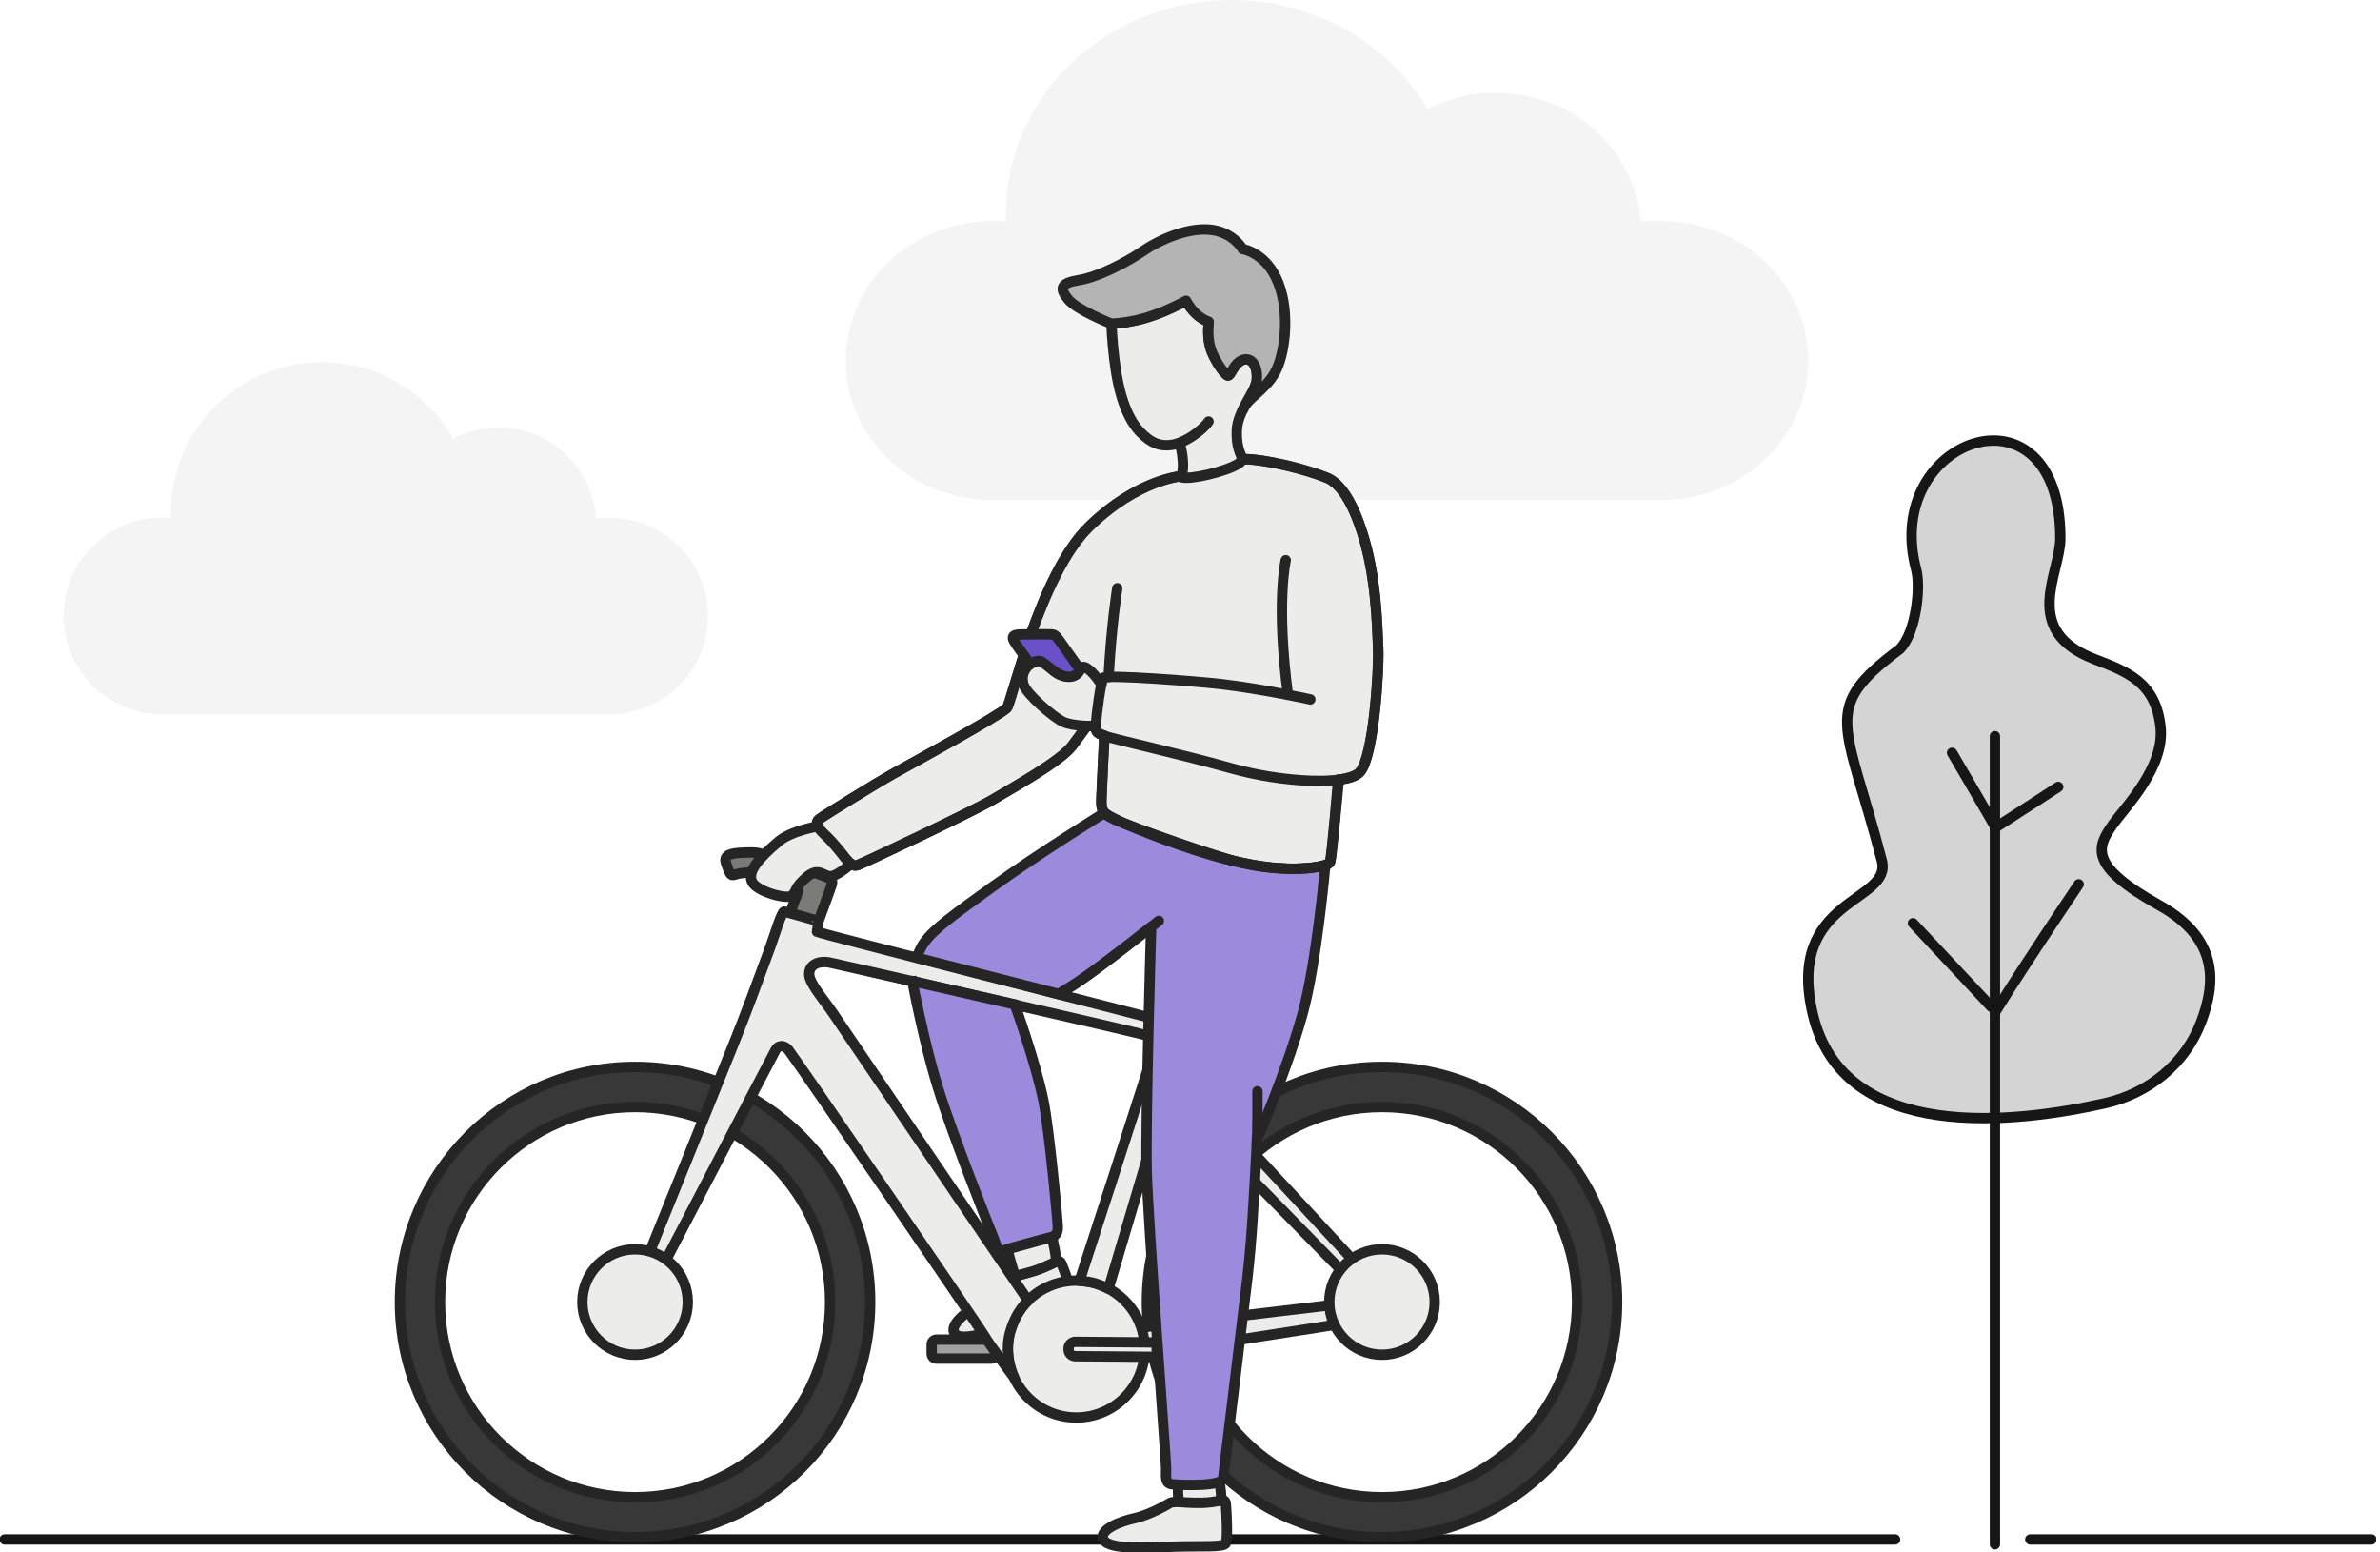 <svg width="230" height="150" viewBox="0 0 230 150" fill="none" xmlns="http://www.w3.org/2000/svg">
<g clip-path="url(#clip0_2097_50874)">
<path d="M160.582 21.375H158.542C158.021 14.442 151.948 8.963 144.53 8.963C142.152 8.963 139.92 9.53 137.954 10.518C134.213 4.244 127.125 0 118.994 0C106.957 0 97.198 9.284 97.198 20.726V21.366H95.899C88.079 21.366 81.731 27.402 81.731 34.838C81.731 42.283 88.07 48.311 95.899 48.311H160.573C168.393 48.311 174.741 42.274 174.741 34.838C174.741 27.393 168.402 21.366 160.573 21.366L160.582 21.375Z" fill="#F4F4F4"/>
<path d="M58.939 50.04H57.576C57.228 45.156 53.158 41.305 48.192 41.305C46.6 41.305 45.109 41.698 43.792 42.394C41.286 37.976 36.539 34.994 31.097 34.994C23.039 34.994 16.509 41.525 16.509 49.583V50.031H15.64C10.399 50.031 6.155 54.275 6.155 59.516C6.155 64.756 10.399 69 15.64 69H58.939C64.18 69 68.424 64.756 68.424 59.516C68.424 54.275 64.18 50.031 58.939 50.031V50.04Z" fill="#F4F4F4"/>
<path d="M183.622 62.698C175.875 68.488 178.336 69.622 181.857 83.15C182.927 87.266 172.509 86.689 175.189 98.012C178.162 110.579 194.918 108.522 203.461 106.592C207.65 105.65 211.208 102.75 212.717 98.735C214.08 95.131 214.564 90.75 208.665 87.467C201.851 83.662 202.61 81.878 204.174 79.674C205.4 77.954 209.205 74.131 208.793 70.262C208.327 65.872 205.5 64.884 202.427 63.695C195.22 60.924 199.107 55.436 199.107 52.016C199.107 36.284 181.766 42.238 185.177 55.025C185.635 56.753 185.159 61.116 183.622 62.689" fill="#D4D4D4"/>
<path d="M183.622 62.698C175.875 68.488 178.336 69.622 181.857 83.15C182.927 87.266 172.509 86.689 175.189 98.012C178.162 110.579 194.918 108.522 203.461 106.592C207.65 105.65 211.208 102.75 212.717 98.735C214.08 95.131 214.564 90.75 208.665 87.467C201.851 83.662 202.61 81.878 204.174 79.674C205.4 77.954 209.205 74.131 208.793 70.262C208.327 65.872 205.5 64.884 202.427 63.695C195.22 60.924 199.107 55.436 199.107 52.016C199.107 36.284 181.766 42.238 185.177 55.025C185.635 56.753 185.159 61.116 183.622 62.689" stroke="#171617" stroke-linecap="round" stroke-linejoin="round"/>
<path d="M192.787 71.131V149.214" stroke="#171617" stroke-linecap="round" stroke-linejoin="round"/>
<path d="M200.882 85.445C200.882 85.445 200.058 86.68 198.897 88.418C197.031 91.217 194.324 95.342 192.787 97.829" stroke="#171617" stroke-linecap="round" stroke-linejoin="round"/>
<path d="M184.866 89.205L187.409 91.921L192.43 97.281" stroke="#171617" stroke-linecap="round" stroke-linejoin="round"/>
<path d="M198.906 76.034L196.683 77.479L192.787 79.994" stroke="#171617" stroke-linecap="round" stroke-linejoin="round"/>
<path d="M192.787 79.848L190.153 75.32L188.644 72.741" stroke="#171617" stroke-linecap="round" stroke-linejoin="round"/>
<path d="M0.457 148.747H183.137" stroke="#171617" stroke-linecap="round" stroke-linejoin="round"/>
<path d="M196.207 148.747H229.17" stroke="#171617" stroke-linecap="round" stroke-linejoin="round"/>
<path d="M113.104 145.207C113.579 145.015 115.235 145.189 116.168 145.162C117.951 145.107 118.409 144.631 118.464 145.345C118.546 146.341 118.656 148.692 118.464 149.113C118.272 149.534 116.104 149.36 113.488 149.442C111.384 149.506 107.195 149.826 106.647 148.774C106.098 147.723 108.622 146.927 109.537 146.726C111.293 146.341 113.104 145.198 113.104 145.198V145.207Z" fill="#ECEDEB" stroke="#252526" stroke-linecap="round" stroke-linejoin="round"/>
<path d="M118.043 144.96C118.015 144.384 117.951 143.771 117.851 143.204L113.872 143.433C113.817 144 113.836 144.567 113.918 145.125C113.918 145.125 115.034 145.235 116.159 145.207C117.284 145.18 118.043 144.96 118.043 144.96Z" fill="#ECEDEB" stroke="#252526" stroke-linecap="round" stroke-linejoin="round"/>
<path d="M97.445 123.604C97.848 123.283 99.476 122.954 100.354 122.652C102.046 122.076 102.329 121.482 102.604 122.149C102.979 123.073 103.774 125.286 103.72 125.753C103.665 126.219 101.534 126.686 99.064 127.536C97.079 128.222 93.156 129.759 92.332 128.918C91.509 128.076 93.668 126.567 94.491 126.11C96.064 125.222 97.454 123.604 97.454 123.604H97.445Z" fill="#ECEDEB" stroke="#252526" stroke-linecap="round" stroke-linejoin="round"/>
<path d="M95.488 129.725L104.113 129.66C104.47 129.657 104.765 129.948 104.767 130.304L104.768 130.396C104.771 130.753 104.48 131.047 104.123 131.05L95.499 131.115L95.488 129.734L95.488 129.725Z" fill="#D7D8D6" stroke="#252526" stroke-linejoin="round"/>
<path d="M95.771 129.439H90.503C90.245 129.439 90.036 129.648 90.036 129.905V130.811C90.036 131.069 90.245 131.277 90.503 131.277H95.771C96.028 131.277 96.237 131.069 96.237 130.811V129.905C96.237 129.648 96.028 129.439 95.771 129.439Z" fill="#A0A0A0" stroke="#252526" stroke-linejoin="round"/>
<path d="M61.372 103.088C48.823 103.088 38.652 113.259 38.652 125.808C38.652 138.357 48.823 148.527 61.372 148.527C73.921 148.527 84.091 138.357 84.091 125.808C84.091 113.259 73.921 103.088 61.372 103.088ZM61.372 144.668C50.963 144.668 42.521 136.226 42.521 125.817C42.521 115.408 50.963 106.966 61.372 106.966C71.78 106.966 80.222 115.408 80.222 125.817C80.222 136.226 71.78 144.668 61.372 144.668Z" fill="#383838" stroke="#252526" stroke-linejoin="round"/>
<path d="M133.554 103.088C121.006 103.088 110.835 113.259 110.835 125.808C110.835 138.357 121.006 148.527 133.554 148.527C146.103 148.527 156.274 138.357 156.274 125.808C156.274 113.259 146.103 103.088 133.554 103.088ZM133.554 144.668C123.146 144.668 114.704 136.226 114.704 125.817C114.704 115.408 123.146 106.966 133.554 106.966C143.963 106.966 152.405 115.408 152.405 125.817C152.405 136.226 143.963 144.668 133.554 144.668Z" fill="#383838" stroke="#252526" stroke-linejoin="round"/>
<path d="M115.5 84.284C117.137 84.284 120.183 84.284 121.701 84.046C123.22 83.808 125.268 83.607 125.46 84.046C125.652 84.485 125.744 84.805 124.537 85.811C123.329 86.817 122.131 87.293 121.619 87.695C121.107 88.098 117.896 88.463 115.838 87.64C113.771 86.817 111.933 85.61 111.293 85.573C110.652 85.537 108.887 85.994 108.293 85.966C107.698 85.939 107.534 85.216 108.293 84.778C109.052 84.338 114.101 84.302 115.5 84.293V84.284Z" fill="#806EAF" stroke="#252526" stroke-linejoin="round"/>
<path d="M106.921 128.67C106.921 128.67 130.272 125.927 131.049 125.808C131.826 125.689 132.284 126.164 132.348 126.512C132.412 126.86 132.22 127.308 131.442 127.573C130.665 127.838 107.314 131.332 107.314 131.332L106.921 128.67Z" fill="#ECEDEB" stroke="#252526" stroke-linejoin="round"/>
<path d="M79.097 89.012C79.097 89.012 80.25 85.903 80.378 85.473C80.506 85.043 80.35 84.951 79.737 84.695C79.125 84.439 76.271 83.488 75.667 83.223C75.064 82.957 73.591 82.445 73.161 82.4C72.731 82.354 72.256 82.354 71.561 82.4C70.865 82.445 69.85 82.528 70.161 83.397C70.472 84.265 70.573 84.677 70.966 84.531C71.68 84.275 72.85 84.238 73.5 84.457C74.021 84.631 76.189 85.473 76.664 85.683C77.14 85.893 77.222 85.939 77.058 86.332C76.893 86.726 76.362 88.217 76.362 88.217L79.106 89.012H79.097Z" fill="#7A7A79" stroke="#252526" stroke-linejoin="round"/>
<path d="M104.012 136.966C107.664 136.966 110.625 134.006 110.625 130.354C110.625 126.701 107.664 123.741 104.012 123.741C100.36 123.741 97.399 126.701 97.399 130.354C97.399 134.006 100.36 136.966 104.012 136.966Z" fill="#ECEDEB" stroke="#252526" stroke-linejoin="round"/>
<path d="M133.966 125.231C133.673 124.893 116.377 106.262 113.441 103.097C115.682 95.542 117.704 88.737 117.704 88.737C117.896 88.088 117.969 88.097 117.347 88.024C116.881 87.969 116.213 87.768 115.728 87.594C115.536 88.244 112.701 97.619 112.573 98.003C112.445 98.396 112.509 98.78 111.795 98.524C111.082 98.268 79.472 90.283 78.951 90.027C78.951 90.027 79.024 89.579 79.097 89.03C79.097 88.984 76.015 88.143 75.795 88.079C75.548 88.015 74.835 90.43 74.414 91.582C73.289 94.646 72.063 97.975 70.838 101.012C69.42 104.533 68.002 108.055 66.585 111.567C65.396 114.521 64.198 117.466 63.009 120.42C62.469 121.747 61.975 123.1 61.38 124.408C60.85 125.579 60.521 126.292 60.941 126.512C61.271 126.695 61.655 126.914 62.24 125.817C62.826 124.728 74.698 101.89 74.954 101.442C75.21 100.994 75.731 100.92 76.189 101.442C76.646 101.963 94.609 128.167 95.13 129.073C95.652 129.978 98.002 133.106 98.002 133.106C98.002 133.106 96.987 131.021 97.591 128.817C98.195 126.613 99.365 125.68 99.365 125.68C99.365 125.68 81.31 99.119 80.533 97.948C79.755 96.777 78.265 95.094 78.201 94.189C78.137 93.283 79.033 92.762 80.24 93.018C81.448 93.274 110.313 99.832 110.963 100.088C111.612 100.344 111.804 100.408 111.612 101.122C111.42 101.835 107.524 113.899 107.396 114.292C107.332 114.484 107.332 114.567 107.277 114.649L104.323 123.768C104.652 123.786 104.945 123.823 105.237 123.869C106.124 123.997 107.121 124.527 107.121 124.527C107.121 124.527 109.463 116.625 112.756 105.494C115.783 108.594 131.816 124.984 132.621 125.817C133.509 126.741 133.783 126.539 133.984 126.402C134.185 126.265 134.606 125.954 133.984 125.241L133.966 125.231Z" fill="#ECEDEB" stroke="#252526" stroke-linejoin="round"/>
<path d="M61.372 130.902C64.186 130.902 66.466 128.622 66.466 125.808C66.466 122.994 64.186 120.713 61.372 120.713C58.558 120.713 56.277 122.994 56.277 125.808C56.277 128.622 58.558 130.902 61.372 130.902Z" fill="#ECEDEB" stroke="#252526" stroke-linejoin="round"/>
<path d="M133.554 130.902C136.368 130.902 138.649 128.622 138.649 125.808C138.649 122.994 136.368 120.713 133.554 120.713C130.741 120.713 128.46 122.994 128.46 125.808C128.46 128.622 130.741 130.902 133.554 130.902Z" fill="#ECEDEB" stroke="#252526" stroke-linejoin="round"/>
<path d="M112.534 131.11L103.909 131.045C103.553 131.042 103.262 130.748 103.265 130.391L103.266 130.299C103.268 129.943 103.563 129.652 103.92 129.655L112.545 129.72L112.534 131.101L112.534 131.11Z" fill="#ECEDEB" stroke="#252526" stroke-linejoin="round"/>
<path d="M112.253 131.268H117.521C117.778 131.268 117.987 131.059 117.987 130.802V129.896C117.987 129.638 117.778 129.43 117.521 129.43H112.253C111.995 129.43 111.786 129.638 111.786 129.896V130.802C111.786 131.059 111.995 131.268 112.253 131.268Z" fill="#5F6060" stroke="#252526" stroke-linejoin="round"/>
<path d="M133.189 62.717C133.088 60.037 132.969 55.601 131.671 51.531C130.719 48.531 129.576 46.719 128.232 46.162C126.338 45.384 122.341 44.342 120.036 44.351L114.283 45.988C114.283 45.988 109.985 46.244 105.219 50.909C100.463 55.573 97.728 68.012 97.308 68.406C96.393 69.238 89.287 73.107 86.232 74.808C84.649 75.695 79.719 78.741 79.198 79.125C78.915 79.335 78.686 79.692 79.628 80.57C81.613 82.418 82.015 83.909 82.902 83.579C83.524 83.351 93.997 78.421 95.991 77.232C97.994 76.043 102.485 73.555 103.628 72.046C104.003 71.552 105.027 70.153 105.027 70.153L105.924 70.18C105.915 70.61 105.905 70.793 106.71 71.085C106.637 72.759 106.472 76.235 106.454 77.021C106.427 78.064 106.372 78.576 107.707 79.18C109.573 80.031 117.485 82.793 119.561 83.278C121.582 83.753 122.899 83.899 124.482 83.945C125.744 83.982 128.378 83.826 128.552 83.278C128.68 82.884 129.155 77.799 129.384 75.338C130.381 75.21 131.113 74.963 131.442 74.579C132.768 73.052 133.271 64.811 133.198 62.717H133.189Z" fill="#ECEDEB" stroke="#252526" stroke-linecap="round" stroke-linejoin="round"/>
<path d="M113.972 42.823C113.972 42.823 114.274 43.482 114.32 44.826C114.365 46.171 113.817 46.153 114.631 46.162C116.021 46.18 119.496 45.238 119.972 44.543C120.246 44.14 119.441 43.774 119.524 41.579C119.588 39.677 121.353 37.921 121.454 36.677C121.554 35.442 121.015 34.509 120.164 34.747C119.478 34.939 119.158 35.689 118.874 36.119C118.664 36.439 118.527 36.201 118.381 36.055C117.905 35.579 117.283 34.473 117.1 33.988C116.716 32.964 116.734 32.058 116.807 31.079C115.893 30.768 115.115 29.963 114.621 29.049C111.448 30.741 109.362 31.152 107.414 31.271C107.451 32.57 107.615 34.326 107.835 35.781C108.347 39.146 109.335 40.857 110.158 41.717C111.347 42.96 112.188 43.061 112.984 43.015C114.448 42.924 116.277 41.506 116.789 40.729" fill="#ECEDEB"/>
<path d="M113.972 42.823C113.972 42.823 114.274 43.482 114.32 44.826C114.365 46.171 113.817 46.153 114.631 46.162C116.021 46.18 119.496 45.238 119.972 44.543C120.246 44.14 119.441 43.774 119.524 41.579C119.588 39.677 121.353 37.921 121.454 36.677C121.554 35.442 121.015 34.509 120.164 34.747C119.478 34.939 119.158 35.689 118.874 36.119C118.664 36.439 118.527 36.201 118.381 36.055C117.905 35.579 117.283 34.473 117.1 33.988C116.716 32.964 116.734 32.058 116.807 31.079C115.893 30.768 115.115 29.963 114.621 29.049C111.448 30.741 109.362 31.152 107.414 31.271C107.451 32.57 107.615 34.326 107.835 35.781C108.347 39.146 109.335 40.857 110.158 41.717C111.347 42.96 112.188 43.061 112.984 43.015C114.448 42.924 116.277 41.506 116.789 40.729" stroke="#252526" stroke-linecap="round" stroke-linejoin="round"/>
<path d="M79.024 79.848C79.024 79.848 76.472 80.268 75.256 81.293C73.207 83.031 72.247 84.22 72.668 85.18C73.088 86.14 76.07 86.954 76.527 86.534C77.076 86.021 76.71 85.829 77.908 84.787C79.097 83.744 79.481 84.631 80.241 84.659C80.899 84.686 82.244 83.46 82.244 83.46" fill="#ECEDEB"/>
<path d="M79.024 79.848C79.024 79.848 76.472 80.268 75.256 81.293C73.207 83.031 72.247 84.22 72.668 85.18C73.088 86.14 76.07 86.954 76.527 86.534C77.076 86.021 76.71 85.829 77.908 84.787C79.097 83.744 79.481 84.631 80.241 84.659C80.899 84.686 82.244 83.46 82.244 83.46" stroke="#252526" stroke-linecap="round" stroke-linejoin="round"/>
<path d="M114.275 45.997C114.275 45.997 109.976 46.253 105.211 50.918C100.454 55.582 97.72 68.022 97.299 68.415C96.384 69.247 89.278 73.116 86.223 74.817C84.641 75.704 79.711 78.75 79.189 79.134C78.906 79.345 78.677 79.701 79.619 80.579C81.604 82.427 82.006 83.918 82.894 83.588C83.516 83.36 93.988 78.43 95.982 77.241C97.976 76.052 102.476 73.564 103.619 72.055C103.994 71.561 105.019 70.162 105.019 70.162" stroke="#252526" stroke-linecap="round" stroke-linejoin="round"/>
<path d="M124.253 54.128C124.253 54.128 123.292 58.235 124.463 67.125" stroke="#252526" stroke-linecap="round" stroke-linejoin="round"/>
<path d="M106.436 66.119C106.436 66.119 105.659 64.912 104.991 64.537C104.323 64.162 104.36 64.994 103.93 65.232C103.5 65.469 102.622 65.543 101.662 64.674C101.012 64.088 100.482 63.558 99.695 64.07C99.018 64.509 98.616 65.296 98.936 66.201C99.256 67.107 101.735 69.265 102.732 69.741C103.729 70.216 105.906 70.162 105.906 70.162" stroke="#252526" stroke-linecap="round" stroke-linejoin="round"/>
<path d="M104.378 64.71C104.378 64.71 103.299 63.165 102.677 62.305C102.247 61.701 102.037 61.326 101.698 61.299C101.36 61.271 99.622 61.299 98.726 61.299C97.829 61.299 97.774 61.528 97.994 61.939C98.213 62.351 99.567 64.171 99.567 64.171C99.567 64.171 100.189 63.704 100.601 63.915C101.012 64.125 101.909 64.903 102.146 65.04C102.384 65.177 103.125 65.552 103.71 65.323C104.296 65.094 104.387 64.701 104.387 64.701L104.378 64.71Z" fill="#6A51CA" stroke="#252526" stroke-linecap="round" stroke-linejoin="round"/>
<path d="M107.972 56.835C107.972 56.835 107.405 60.357 107.131 65.415" stroke="#252526" stroke-linecap="round" stroke-linejoin="round"/>
<path d="M121.482 110.149C121.125 116.625 120.997 119.561 120.522 123.686C120.147 126.905 118.272 142.061 118.198 142.857C118.125 143.652 113.982 143.497 113.269 143.415C112.555 143.332 112.692 142.692 112.692 141.887C112.692 141.082 110.955 118.226 110.817 113.204C110.689 108.192 111.247 89.561 111.247 89.561C111.247 89.561 107.131 92.817 105 94.308C104.25 94.829 103.098 95.616 102.284 96.037L88.592 92.533C88.894 91.71 89.086 91.39 89.369 90.997C90.266 89.753 92.25 88.326 95.817 85.756C100.692 82.253 106.738 78.54 106.738 78.54C106.738 78.54 107.259 78.951 108.787 79.619C111.485 80.79 116.333 82.61 119.982 83.36C125.717 84.54 128.077 83.57 128.077 83.57C128.077 83.57 127.244 93.137 125.827 98.149C124.263 103.71 121.464 110.122 121.464 110.122L121.482 110.149Z" fill="#9C8BDC" stroke="#252526" stroke-linecap="round" stroke-linejoin="round"/>
<path d="M106.737 71.094C106.737 71.094 106.472 75.969 106.435 77.012C106.399 78.055 106.353 78.567 107.689 79.171C109.554 80.021 117.466 82.783 119.542 83.268C121.618 83.753 122.881 83.89 124.463 83.936C125.725 83.972 128.359 83.817 128.533 83.268C128.707 82.719 129.32 75.329 129.32 75.329" stroke="#252526" stroke-linecap="round" stroke-linejoin="round"/>
<path d="M88.17 94.793C88.17 94.793 89.222 100.509 90.649 105.128C92.076 109.747 95.643 118.701 95.936 119.414C96.228 120.128 96.411 121.033 96.933 120.841C97.454 120.649 100.692 119.753 101.405 119.607C101.789 119.524 102.228 119.323 102.228 118.61C102.228 118.079 101.414 109.189 100.829 106.317C100.07 102.603 98.067 97.052 98.067 97.052L88.161 94.793H88.17Z" fill="#9C8BDC" stroke="#252526" stroke-miterlimit="10"/>
<path d="M98.104 123.311C97.903 122.79 97.345 120.713 97.345 120.713L101.671 119.524C101.671 119.524 102.183 121.756 102.019 121.93C102.019 121.93 101.168 122.323 100.464 122.616C99.759 122.909 98.104 123.302 98.104 123.302V123.311Z" fill="#ECEDEB" stroke="#252526" stroke-linecap="round" stroke-linejoin="round"/>
<path d="M120.028 44.36C122.332 44.351 126.339 45.394 128.223 46.171C129.567 46.729 130.71 48.54 131.662 51.54C132.951 55.601 133.079 60.046 133.18 62.726C133.253 64.829 132.75 73.07 131.424 74.589C130.244 75.942 123.924 75.622 119.012 74.241C114.101 72.86 107.79 71.47 106.729 71.104C105.878 70.811 105.86 70.692 105.906 69.951C105.97 68.936 106.381 65.872 106.61 65.506C106.839 65.14 115.829 65.845 117.997 66.101C122.186 66.595 126.631 67.582 126.631 67.582" stroke="#252526" stroke-linecap="round" stroke-linejoin="round"/>
<path d="M120.11 39.585C120.659 38.469 121.391 37.472 121.455 36.686C121.555 35.451 121.016 34.518 120.165 34.756C119.479 34.948 119.159 35.698 118.875 36.128C118.665 36.448 118.528 36.21 118.381 36.064C117.906 35.588 117.284 34.482 117.101 33.997C116.717 32.972 116.735 32.067 116.808 31.088C115.894 30.777 115.116 29.973 114.622 29.058C111.448 30.75 109.363 31.162 107.415 31.28C107.415 31.28 104.086 29.973 103.226 28.921C102.366 27.869 102.467 27.348 104.269 27.064C106.07 26.78 108.787 25.399 110.461 24.256C112.125 23.113 115.089 21.814 117.366 22.253C119.314 22.637 120.083 24.064 120.083 24.064C120.083 24.064 122.415 24.393 123.558 27.393C124.702 30.393 124.134 34.381 123.211 36C122.214 37.765 120.567 38.424 120.119 39.576L120.11 39.585Z" fill="#B4B4B4" stroke="#252526" stroke-linecap="round" stroke-linejoin="round"/>
<path d="M111.987 88.976C111.987 88.976 108.301 91.939 105 94.317C104.259 94.857 103.097 95.625 102.283 96.046" stroke="#252526" stroke-linecap="round" stroke-linejoin="round"/>
<path d="M121.518 105.448C121.518 106.628 121.546 109.061 121.445 110.79" stroke="#252526" stroke-linecap="round" stroke-linejoin="round"/>
</g>
<defs>
<clipPath id="clip0_2097_50874">
<rect width="229.628" height="150" fill="white"/>
</clipPath>
</defs>
</svg>
